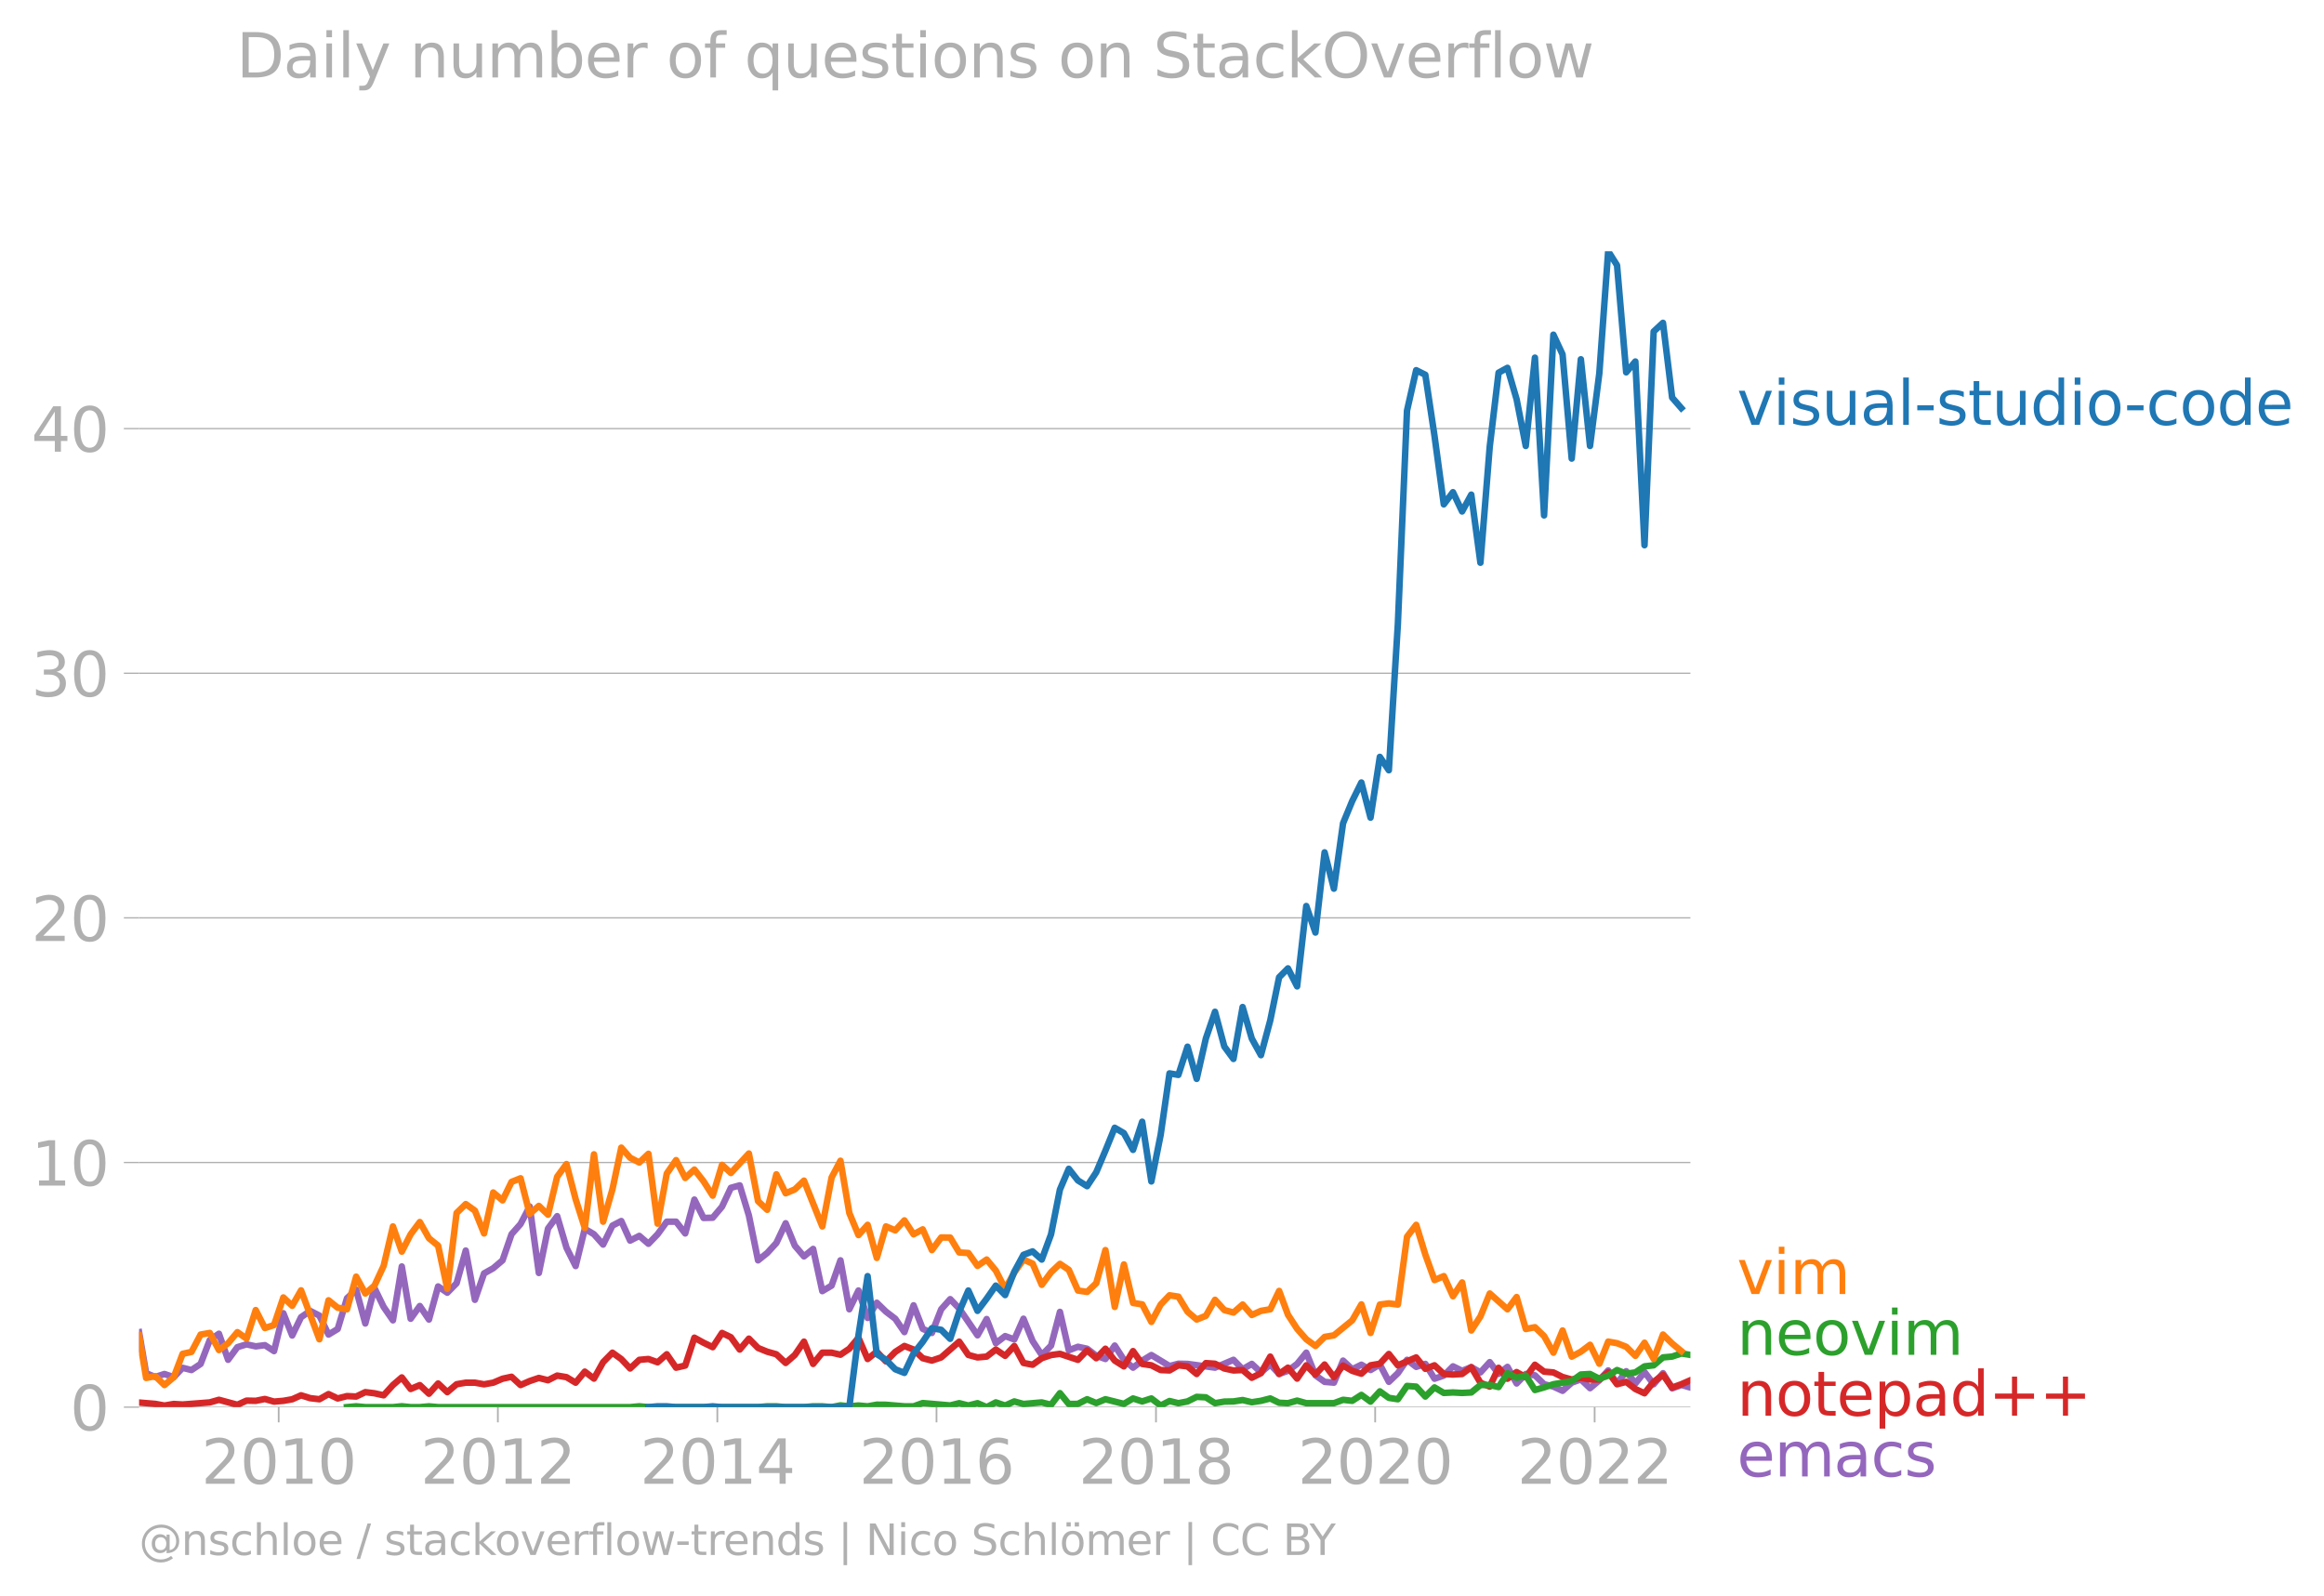 <svg xmlns="http://www.w3.org/2000/svg" xmlns:xlink="http://www.w3.org/1999/xlink" width="713.316" height="489.969" viewBox="0 0 534.987 367.477"><defs><style>*{stroke-linejoin:round;stroke-linecap:butt}</style></defs><g id="figure_1"><path id="patch_1" d="M0 367.477h534.987V0H0v367.477z" style="fill:none"/><g id="axes_1"><path id="patch_2" d="M32.015 323.95h357.12V57.838H32.015V323.95z" style="fill:none"/><g id="matplotlib.axis_1"><g id="xtick_1"><g id="line2d_1"><defs><path id="m7d7a92233a" d="M0 0v3.5" style="stroke:#b0b0b0;stroke-width:.4"/></defs><use xlink:href="#m7d7a92233a" x="64.154" y="323.95" style="fill:#b0b0b0;stroke:#b0b0b0;stroke-width:.4"/></g><g id="text_1" style="fill:#b0b0b0" transform="matrix(.14 0 0 -.14 46.339 341.588)"><defs><path id="DejaVuSans-32" d="M1228 531h2203V0H469v531q359 372 979 998 621 627 780 809 303 340 423 576 121 236 121 464 0 372-261 606-261 235-680 235-297 0-627-103-329-103-704-313v638q381 153 712 231 332 78 607 78 725 0 1156-363 431-362 431-968 0-288-108-546-107-257-392-607-78-91-497-524-418-433-1181-1211z" transform="scale(.016)"/><path id="DejaVuSans-30" d="M2034 4250q-487 0-733-480-245-479-245-1442 0-959 245-1439 246-480 733-480 491 0 736 480 246 480 246 1439 0 963-246 1442-245 480-736 480zm0 500q785 0 1199-621 414-620 414-1801 0-1178-414-1799Q2819-91 2034-91q-784 0-1198 620-414 621-414 1799 0 1181 414 1801 414 621 1198 621z" transform="scale(.016)"/><path id="DejaVuSans-31" d="M794 531h1031v3560L703 3866v575l1116 225h631V531h1031V0H794v531z" transform="scale(.016)"/></defs><use xlink:href="#DejaVuSans-32"/><use xlink:href="#DejaVuSans-30" x="63.623"/><use xlink:href="#DejaVuSans-31" x="127.246"/><use xlink:href="#DejaVuSans-30" x="190.869"/></g></g><g id="xtick_2"><use xlink:href="#m7d7a92233a" id="line2d_2" x="114.608" y="323.95" style="fill:#b0b0b0;stroke:#b0b0b0;stroke-width:.4"/><g id="text_2" style="fill:#b0b0b0" transform="matrix(.14 0 0 -.14 96.793 341.588)"><use xlink:href="#DejaVuSans-32"/><use xlink:href="#DejaVuSans-30" x="63.623"/><use xlink:href="#DejaVuSans-31" x="127.246"/><use xlink:href="#DejaVuSans-32" x="190.869"/></g></g><g id="xtick_3"><use xlink:href="#m7d7a92233a" id="line2d_3" x="165.132" y="323.95" style="fill:#b0b0b0;stroke:#b0b0b0;stroke-width:.4"/><g id="text_3" style="fill:#b0b0b0" transform="matrix(.14 0 0 -.14 147.317 341.588)"><defs><path id="DejaVuSans-34" d="M2419 4116 825 1625h1594v2491zm-166 550h794V1625h666v-525h-666V0h-628v1100H313v609l1940 2957z" transform="scale(.016)"/></defs><use xlink:href="#DejaVuSans-32"/><use xlink:href="#DejaVuSans-30" x="63.623"/><use xlink:href="#DejaVuSans-31" x="127.246"/><use xlink:href="#DejaVuSans-34" x="190.869"/></g></g><g id="xtick_4"><use xlink:href="#m7d7a92233a" id="line2d_4" x="215.586" y="323.95" style="fill:#b0b0b0;stroke:#b0b0b0;stroke-width:.4"/><g id="text_4" style="fill:#b0b0b0" transform="matrix(.14 0 0 -.14 197.77 341.588)"><defs><path id="DejaVuSans-36" d="M2113 2584q-425 0-674-291-248-290-248-796 0-503 248-796 249-292 674-292t673 292q248 293 248 796 0 506-248 796-248 291-673 291zm1253 1979v-575q-238 112-480 171-242 60-480 60-625 0-955-422-329-422-376-1275 184 272 462 417 279 145 613 145 703 0 1111-427 408-426 408-1160 0-719-425-1154Q2819-91 2113-91q-810 0-1238 620-428 621-428 1799 0 1106 525 1764t1409 658q238 0 480-47t505-140z" transform="scale(.016)"/></defs><use xlink:href="#DejaVuSans-32"/><use xlink:href="#DejaVuSans-30" x="63.623"/><use xlink:href="#DejaVuSans-31" x="127.246"/><use xlink:href="#DejaVuSans-36" x="190.869"/></g></g><g id="xtick_5"><use xlink:href="#m7d7a92233a" id="line2d_5" x="266.109" y="323.95" style="fill:#b0b0b0;stroke:#b0b0b0;stroke-width:.4"/><g id="text_5" style="fill:#b0b0b0" transform="matrix(.14 0 0 -.14 248.294 341.588)"><defs><path id="DejaVuSans-38" d="M2034 2216q-450 0-708-241-257-241-257-662 0-422 257-663 258-241 708-241t709 242q260 243 260 662 0 421-258 662-257 241-711 241zm-631 268q-406 100-633 378-226 279-226 679 0 559 398 884 399 325 1092 325 697 0 1094-325t397-884q0-400-227-679-226-278-629-378 456-106 710-416 255-309 255-755 0-679-414-1042Q2806-91 2034-91q-771 0-1186 362-414 363-414 1042 0 446 256 755 257 310 713 416zm-231 997q0-362 226-565 227-203 636-203 407 0 636 203 230 203 230 565 0 363-230 566-229 203-636 203-409 0-636-203-226-203-226-566z" transform="scale(.016)"/></defs><use xlink:href="#DejaVuSans-32"/><use xlink:href="#DejaVuSans-30" x="63.623"/><use xlink:href="#DejaVuSans-31" x="127.246"/><use xlink:href="#DejaVuSans-38" x="190.869"/></g></g><g id="xtick_6"><use xlink:href="#m7d7a92233a" id="line2d_6" x="316.564" y="323.95" style="fill:#b0b0b0;stroke:#b0b0b0;stroke-width:.4"/><g id="text_6" style="fill:#b0b0b0" transform="matrix(.14 0 0 -.14 298.749 341.588)"><use xlink:href="#DejaVuSans-32"/><use xlink:href="#DejaVuSans-30" x="63.623"/><use xlink:href="#DejaVuSans-32" x="127.246"/><use xlink:href="#DejaVuSans-30" x="190.869"/></g></g><g id="xtick_7"><use xlink:href="#m7d7a92233a" id="line2d_7" x="367.087" y="323.95" style="fill:#b0b0b0;stroke:#b0b0b0;stroke-width:.4"/><g id="text_7" style="fill:#b0b0b0" transform="matrix(.14 0 0 -.14 349.272 341.588)"><use xlink:href="#DejaVuSans-32"/><use xlink:href="#DejaVuSans-30" x="63.623"/><use xlink:href="#DejaVuSans-32" x="127.246"/><use xlink:href="#DejaVuSans-32" x="190.869"/></g></g></g><g id="matplotlib.axis_2"><g id="ytick_1"><path id="line2d_8" d="M32.015 323.95h357.12" clip-path="url(#pab465f13dd)" style="fill:none;stroke:#b0b0b0;stroke-width:.3;stroke-linecap:square"/><g id="line2d_9"><defs><path id="mc36e6ec1f2" d="M0 0h-3.5" style="stroke:#b0b0b0;stroke-width:.3"/></defs><use xlink:href="#mc36e6ec1f2" x="32.015" y="323.95" style="fill:#b0b0b0;stroke:#b0b0b0;stroke-width:.3"/></g><use xlink:href="#DejaVuSans-30" id="text_8" style="fill:#b0b0b0" transform="matrix(.14 0 0 -.14 16.108 329.269)"/></g><g id="ytick_2"><path id="line2d_10" d="M32.015 267.63h357.12" clip-path="url(#pab465f13dd)" style="fill:none;stroke:#b0b0b0;stroke-width:.3;stroke-linecap:square"/><use xlink:href="#mc36e6ec1f2" id="line2d_11" x="32.015" y="267.63" style="fill:#b0b0b0;stroke:#b0b0b0;stroke-width:.3"/><g id="text_9" style="fill:#b0b0b0" transform="matrix(.14 0 0 -.14 7.2 272.949)"><use xlink:href="#DejaVuSans-31"/><use xlink:href="#DejaVuSans-30" x="63.623"/></g></g><g id="ytick_3"><path id="line2d_12" d="M32.015 211.31h357.12" clip-path="url(#pab465f13dd)" style="fill:none;stroke:#b0b0b0;stroke-width:.3;stroke-linecap:square"/><use xlink:href="#mc36e6ec1f2" id="line2d_13" x="32.015" y="211.31" style="fill:#b0b0b0;stroke:#b0b0b0;stroke-width:.3"/><g id="text_10" style="fill:#b0b0b0" transform="matrix(.14 0 0 -.14 7.2 216.629)"><use xlink:href="#DejaVuSans-32"/><use xlink:href="#DejaVuSans-30" x="63.623"/></g></g><g id="ytick_4"><path id="line2d_14" d="M32.015 154.99h357.12" clip-path="url(#pab465f13dd)" style="fill:none;stroke:#b0b0b0;stroke-width:.3;stroke-linecap:square"/><use xlink:href="#mc36e6ec1f2" id="line2d_15" x="32.015" y="154.99" style="fill:#b0b0b0;stroke:#b0b0b0;stroke-width:.3"/><g id="text_11" style="fill:#b0b0b0" transform="matrix(.14 0 0 -.14 7.2 160.309)"><defs><path id="DejaVuSans-33" d="M2597 2516q453-97 707-404 255-306 255-756 0-690-475-1069Q2609-91 1734-91q-293 0-604 58T488 141v609q262-153 574-231 313-78 654-78 593 0 904 234t311 681q0 413-289 645-289 233-804 233h-544v519h569q465 0 712 186t247 536q0 359-255 551-254 193-729 193-260 0-557-57-297-56-653-174v562q360 100 674 150t592 50q719 0 1137-327 419-326 419-882 0-388-222-655t-631-370z" transform="scale(.016)"/></defs><use xlink:href="#DejaVuSans-33"/><use xlink:href="#DejaVuSans-30" x="63.623"/></g></g><g id="ytick_5"><path id="line2d_16" d="M32.015 98.67h357.12" clip-path="url(#pab465f13dd)" style="fill:none;stroke:#b0b0b0;stroke-width:.3;stroke-linecap:square"/><use xlink:href="#mc36e6ec1f2" id="line2d_17" x="32.015" y="98.67" style="fill:#b0b0b0;stroke:#b0b0b0;stroke-width:.3"/><g id="text_12" style="fill:#b0b0b0" transform="matrix(.14 0 0 -.14 7.2 103.989)"><use xlink:href="#DejaVuSans-34"/><use xlink:href="#DejaVuSans-30" x="63.623"/></g></g></g><path id="line2d_18" d="m32.015 306.702 1.624 9.436 2.108.866 2.108-.685 2.143.727 2.039-2.148 2.039.513L46.184 314l2.108-5.493 2.108-1.453 2.108 5.995 2.142-2.907 2.108-.648 2.108.467 2.108-.279 2.108 1.369 2.143-8.72 2.039 5.125 2.039-4.217 2.108-1.442 2.108 1.078 2.108 4.367 2.108-1.278 2.143-7.086 2.108-1.962 2.108 7.776 2.108-8.151 2.108 4.336 2.142 3.088 2.04-12.4 2.038 12.037 2.108-2.931 2.108 3.113 2.108-7.619 2.108 1.442 2.143-2.18 2.108-7.522 2.108 11.337 2.108-6.08 2.108-1.187 2.142-1.817 2.074-6.02 2.073-2.337 2.108-4.034 2.108 15.298 2.108-10.229 2.108-2.852 2.143 7.267 2.108 4.22 2.108-8.58 2.108 1.26 2.108 2.373 2.143-4.36 2.039-1.058 2.038 4.51 2.108-1.09 2.109 1.817 2.108-2.193 2.108-2.894h2.142l2.108 2.707 2.108-7.794 2.108 4.227 2.108-.049 2.143-2.543 2.039-4.341 2.039-.565 2.108 6.934 2.108 10.326 2.108-1.69 2.108-2.307 2.142-4.542 2.108 5.16 2.108 2.47 2.108-1.72 2.108 9.714 2.143-1.272 2.039-5.813 2.039 11.264 2.108-4.318 2.108 6.316 2.108-3.5 2.108 2.047 2.142 1.635 2.109 3.076 2.108-6.165 2.108 5.414 2.108.945 2.142-5.45 2.074-2.33 2.073 2.148 4.216 6.177 2.108-3.742 2.108 5.559 2.143-1.635 2.108.769 2.108-4.766 2.108 5.141 2.108 3.216 2.142-2.18 2.04-7.754 2.038 8.844 2.108-.811 2.108.448 2.108 1.617 2.108.744 2.143-3.088 2.108 3.282 2.108 1.805 2.108-1.617 2.108-1.29 4.182 2.537 2.038-.538 2.108.042 6.325.866 4.25-1.805 2.108 2.168 2.108-1.23 2.108 1.957 2.143-1.817 2.039 2.167 2.039-.713 2.108-1.593 2.108-2.586 2.108 5.214 2.108 1.508 2.142.182 2.108-5.069 2.108 1.98 2.108-1.041 2.108 1.223 2.143-1.272 2.073 3.985 2.074-1.986 2.108-3.077 2.108 1.623 2.108-.684 2.108 3.41 2.143-.727 2.108-2.12 2.108 1.03 2.108-.842 2.108 1.205 2.142-2.362 2.04 2.712 2.038-1.622 2.108 3.822 2.108-2.187 2.108.31 2.108 2.052 2.143.545 2.108.97 2.108-1.878 2.108-.751 2.108 2.023 2.142-1.817 2.04-2.271 2.038 2.997 2.108-2.81 2.108 2.81 2.108-2.622 2.108 2.804 2.143-2.543 2.108 3.494 2.108-.77 2.108.582h0" clip-path="url(#pab465f13dd)" style="fill:none;stroke:#9467bd;stroke-width:1.5;stroke-linecap:square"/><path id="line2d_19" d="m32.015 322.894 3.732.305 2.108.387 2.143-.363 2.039.123 6.255-.486 2.108-.6 4.25 1.145 2.108-.957 2.108.048 2.108-.424 2.108.606 2.143-.182 2.039-.356 2.039-.915 2.108.66 2.108.248 2.108-1.187 2.108 1.005 2.143-.545 2.108.103 2.108-1.011 2.108.26 2.108.467 2.142-2.362 2.04-1.752 2.038 2.66 2.108-.89 2.108 1.98 2.108-2.355 2.108 1.992 2.143-1.817 2.108-.363h2.108l2.108.375 2.108-.375 2.142-.909 2.074-.45 2.073 1.904 2.108-.92 2.108-.715 2.108.527 2.108-1.072 2.143.363 2.108 1.272 2.108-2.544 2.108 1.605 2.108-3.785 2.143-2.18 2.039 1.473 2.038 2.16 2.108-1.986 2.109-.194 2.108.757 2.108-1.847 2.142 3.089 2.108-.49 2.108-6.414 2.108 1.157 2.108 1.023 2.143-3.27 2.039.986 2.039 2.83 2.108-2.508 2.108 2.144 2.108.86 2.108.593 2.142 1.999 2.108-1.841 2.108-3.064L187.18 314l2.108-2.586h2.143l2.039.467 2.039-1.375 2.108-2.514 2.108 4.875 2.108-1.683 2.108 2.229 2.142-2.18 2.109-1.363 2.108.817 2.108 1.999 2.108.545 2.142-.727 4.147-3.633 2.108 3.064 2.108.57 2.108-.195 2.108-1.623 2.143 1.454 2.108-2.271 2.108 3.906 2.108.412 2.108-1.502 2.142-.727 2.04-.279 4.146 1.381 2.108-2.192 2.108 1.817 2.108-2.18 2.143 2.725 2.108 1.332 2.108-3.512L262.93 314l2.108.32 2.143 1.091 2.039.09 2.038-1.18 2.108.242 2.108 1.756 2.109-2.507 2.108.146 2.142 1.09 2.108.454 2.108-.091 2.108 1.78 2.108-1.053 2.143-3.816 2.039 3.984 2.039-1.44 2.108 2.513 2.108-3.058 2.108 2.12 2.108-2.302 2.142 2.907 2.108-2.67 2.108 1.217 2.108.66 2.108-1.932 2.143-.363 2.073-2.243 2.074 2.606 4.216-1.817 2.108 2.622 2.108-.805 2.143 1.998 2.108.121 2.108-.12 2.108-1.57 2.108 3.568 2.142.908 2.04-4.328 2.038 2.511 2.108-1.532 2.108 1.17 2.108-2.86 2.108 1.587 2.143.182 2.108 1.048 2.108.587 2.108-.4 2.108.4h2.142l2.04-1.687 2.038 2.777 2.108-.55 2.108 1.64 2.108.987 2.108-2.622 2.143-1.635 2.108 2.943 2.108-.763 2.108-.926h0" clip-path="url(#pab465f13dd)" style="fill:none;stroke:#d62728;stroke-width:1.5;stroke-linecap:square"/><path id="line2d_20" d="m79.878 323.95 2.108-.188 2.108.188h6.358l2.04-.201 2.038.2h2.108l2.108-.18 2.108.18h44.2l2.107-.187 2.109.188h25.227l2.108-.188 2.108.006 2.142.182h4.216l2.108-.188 2.108.006 2.143.182 2.039-.402 2.039.22 2.108-.194 2.108.194 2.108-.381 2.108.018 4.25.357 2.109.006 2.108-.757 6.324.55 2.073-.52 2.108.533 2.108-.533 2.108.909 2.108-1.09 2.143.726 2.108-.95 2.108.587 4.216-.363 2.142.545 2.04-2.673 2.038 2.491 2.108-.024 2.108-1.066 2.108.878 2.108-.878 4.251 1.066 2.108-1.248 2.108.685 2.108-.685 2.143 1.635 2.039-1.044 2.038.5 2.108-.406 2.108-1.048 2.109.109 2.108 1.344 2.142-.363 2.108-.042 2.108-.321 2.108.508 2.108-.327 2.143-.545 2.039.993 2.039.097 2.108-.593 2.108.593h6.358l2.108-.78 2.108.235 2.108-1.362 2.108 1.544 2.143-2.362 2.073 1.498 2.074.319 2.108-3.064 2.108.157 2.108 2.283 2.108-2.101 2.143 1.272 2.108-.11 2.108.11 2.108-.11 2.108-1.707h2.142l2.04.46 2.038-3.185 2.108 1.053 2.108-.508 2.108 3.324 2.108-.6 2.143-.726 4.216-.727 2.108-1.514 2.108-.12 2.142 1.09 2.04-.701 2.038-1.298 2.108.842 2.108-.297 2.108-1.393 2.108-.242 2.143-1.817 2.108-.194 2.108-.714 2.108.339h0" clip-path="url(#pab465f13dd)" style="fill:none;stroke:#2ca02c;stroke-width:1.5;stroke-linecap:square"/><g id="text_13" style="fill:#1f77b4" transform="matrix(.14 0 0 -.14 399.849 97.81)"><defs><path id="DejaVuSans-76" d="M191 3500h609L1894 563l1094 2937h609L2284 0h-781L191 3500z" transform="scale(.016)"/><path id="DejaVuSans-69" d="M603 3500h575V0H603v3500zm0 1363h575v-729H603v729z" transform="scale(.016)"/><path id="DejaVuSans-73" d="M2834 3397v-544q-243 125-506 187-262 63-544 63-428 0-642-131t-214-394q0-200 153-314t616-217l197-44q612-131 870-370t258-667q0-488-386-773Q2250-91 1575-91q-281 0-586 55T347 128v594q319-166 628-249 309-82 613-82 406 0 624 139 219 139 219 392 0 234-158 359-157 125-692 241l-200 47q-534 112-772 345-237 233-237 639 0 494 350 762 350 269 994 269 318 0 599-47 282-46 519-140z" transform="scale(.016)"/><path id="DejaVuSans-75" d="M544 1381v2119h575V1403q0-497 193-746 194-248 582-248 465 0 735 297 271 297 271 810v1984h575V0h-575v538q-209-319-486-474-276-155-642-155-603 0-916 375-312 375-312 1097zm1447 2203z" transform="scale(.016)"/><path id="DejaVuSans-61" d="M2194 1759q-697 0-966-159t-269-544q0-306 202-486 202-179 548-179 479 0 768 339t289 901v128h-572zm1147 238V0h-575v531q-197-318-491-470T1556-91q-537 0-855 302-317 302-317 808 0 590 395 890 396 300 1180 300h807v57q0 397-261 614t-733 217q-300 0-585-72-284-72-546-216v532q315 122 612 182 297 61 578 61 760 0 1135-394 375-393 375-1193z" transform="scale(.016)"/><path id="DejaVuSans-6c" d="M603 4863h575V0H603v4863z" transform="scale(.016)"/><path id="DejaVuSans-2d" d="M313 2009h1684v-512H313v512z" transform="scale(.016)"/><path id="DejaVuSans-74" d="M1172 4494v-994h1184v-447H1172V1153q0-428 117-550t477-122h590V0h-590q-666 0-919 248-253 249-253 905v1900H172v447h422v994h578z" transform="scale(.016)"/><path id="DejaVuSans-64" d="M2906 2969v1894h575V0h-575v525q-181-312-458-464-276-152-664-152-634 0-1033 506-398 507-398 1332t398 1331q399 506 1033 506 388 0 664-152 277-151 458-463zM947 1747q0-634 261-995t717-361q456 0 718 361 263 361 263 995t-263 995q-262 361-718 361t-717-361q-261-361-261-995z" transform="scale(.016)"/><path id="DejaVuSans-6f" d="M1959 3097q-462 0-731-361t-269-989q0-628 267-989 268-361 733-361 460 0 728 362 269 363 269 988 0 622-269 986-268 364-728 364zm0 487q750 0 1178-488 429-487 429-1349 0-859-429-1349Q2709-91 1959-91q-753 0-1180 489-426 490-426 1349 0 862 426 1349 427 488 1180 488z" transform="scale(.016)"/><path id="DejaVuSans-63" d="M3122 3366v-538q-244 135-489 202t-495 67q-560 0-870-355-309-354-309-995t309-996q310-354 870-354 250 0 495 67t489 202V134Q2881 22 2623-34q-257-57-548-57-791 0-1257 497-465 497-465 1341 0 856 470 1346 471 491 1290 491 265 0 518-55 253-54 491-163z" transform="scale(.016)"/><path id="DejaVuSans-65" d="M3597 1894v-281H953q38-594 358-905t892-311q331 0 642 81t618 244V178Q3153 47 2828-22t-659-69q-838 0-1327 487-489 488-489 1320 0 859 464 1363 464 505 1252 505 706 0 1117-455 411-454 411-1235zm-575 169q-6 471-264 752-258 282-683 282-481 0-770-272t-333-766l2050 4z" transform="scale(.016)"/></defs><use xlink:href="#DejaVuSans-76"/><use xlink:href="#DejaVuSans-69" x="59.18"/><use xlink:href="#DejaVuSans-73" x="86.963"/><use xlink:href="#DejaVuSans-75" x="139.063"/><use xlink:href="#DejaVuSans-61" x="202.441"/><use xlink:href="#DejaVuSans-6c" x="263.721"/><use xlink:href="#DejaVuSans-2d" x="291.504"/><use xlink:href="#DejaVuSans-73" x="327.588"/><use xlink:href="#DejaVuSans-74" x="379.688"/><use xlink:href="#DejaVuSans-75" x="418.896"/><use xlink:href="#DejaVuSans-64" x="482.275"/><use xlink:href="#DejaVuSans-69" x="545.752"/><use xlink:href="#DejaVuSans-6f" x="573.535"/><use xlink:href="#DejaVuSans-2d" x="636.592"/><use xlink:href="#DejaVuSans-63" x="672.676"/><use xlink:href="#DejaVuSans-6f" x="727.656"/><use xlink:href="#DejaVuSans-64" x="788.838"/><use xlink:href="#DejaVuSans-65" x="852.314"/></g><g id="text_14" style="fill:#ff7f0e" transform="matrix(.14 0 0 -.14 399.849 297.91)"><defs><path id="DejaVuSans-6d" d="M3328 2828q216 388 516 572t706 184q547 0 844-383 297-382 297-1088V0h-578v2094q0 503-179 746-178 244-543 244-447 0-707-297-259-296-259-809V0h-578v2094q0 506-178 748t-550 242q-441 0-701-298-259-298-259-808V0H581v3500h578v-544q197 322 472 475t653 153q382 0 649-194 267-193 395-562z" transform="scale(.016)"/></defs><use xlink:href="#DejaVuSans-76"/><use xlink:href="#DejaVuSans-69" x="59.18"/><use xlink:href="#DejaVuSans-6d" x="86.963"/></g><g id="text_15" style="fill:#2ca02c" transform="matrix(.14 0 0 -.14 399.849 311.91)"><defs><path id="DejaVuSans-6e" d="M3513 2113V0h-575v2094q0 497-194 743-194 247-581 247-466 0-735-297-269-296-269-809V0H581v3500h578v-544q207 316 486 472 280 156 646 156 603 0 912-373 310-373 310-1098z" transform="scale(.016)"/></defs><use xlink:href="#DejaVuSans-6e"/><use xlink:href="#DejaVuSans-65" x="63.379"/><use xlink:href="#DejaVuSans-6f" x="124.902"/><use xlink:href="#DejaVuSans-76" x="186.084"/><use xlink:href="#DejaVuSans-69" x="245.264"/><use xlink:href="#DejaVuSans-6d" x="273.047"/></g><g id="text_16" style="fill:#d62728" transform="matrix(.14 0 0 -.14 399.849 325.91)"><defs><path id="DejaVuSans-70" d="M1159 525v-1856H581v4831h578v-531q182 312 458 463 277 152 661 152 638 0 1036-506 399-506 399-1331T3314 415Q2916-91 2278-91q-384 0-661 152-276 152-458 464zm1957 1222q0 634-261 995t-717 361q-457 0-718-361t-261-995q0-634 261-995t718-361q456 0 717 361t261 995z" transform="scale(.016)"/><path id="DejaVuSans-2b" d="M2944 4013V2272h1740v-531H2944V0h-525v1741H678v531h1741v1741h525z" transform="scale(.016)"/></defs><use xlink:href="#DejaVuSans-6e"/><use xlink:href="#DejaVuSans-6f" x="63.379"/><use xlink:href="#DejaVuSans-74" x="124.561"/><use xlink:href="#DejaVuSans-65" x="163.77"/><use xlink:href="#DejaVuSans-70" x="225.293"/><use xlink:href="#DejaVuSans-61" x="288.77"/><use xlink:href="#DejaVuSans-64" x="350.049"/><use xlink:href="#DejaVuSans-2b" x="413.525"/><use xlink:href="#DejaVuSans-2b" x="497.314"/></g><g id="text_17" style="fill:#9467bd" transform="matrix(.14 0 0 -.14 399.849 339.91)"><use xlink:href="#DejaVuSans-65"/><use xlink:href="#DejaVuSans-6d" x="61.523"/><use xlink:href="#DejaVuSans-61" x="158.936"/><use xlink:href="#DejaVuSans-63" x="220.215"/><use xlink:href="#DejaVuSans-73" x="275.195"/></g><g id="text_18" style="fill:#b0b0b0" transform="matrix(.097 0 0 -.097 32.015 357.986)"><defs><path id="DejaVuSans-40" d="M2381 1678q0-447 222-702 222-254 610-254 384 0 604 256 221 256 221 700 0 438-225 695-225 258-607 258-378 0-602-256-223-256-223-697zm1703-934q-187-241-429-355t-564-114q-538 0-874 389t-336 1014q0 625 337 1015 338 391 873 391 322 0 565-117 244-117 428-354v409h447V722q457 69 714 417 258 349 258 902 0 334-99 628-98 294-298 544-325 409-792 626t-1017 217q-384 0-738-102-353-101-653-301-490-319-767-836-276-517-276-1120 0-497 179-932 180-434 521-765 328-325 759-495 431-171 922-171 403 0 792 136t714 389l281-347q-390-303-851-464t-936-161q-578 0-1091 205-512 205-912 595Q841 78 631 592q-209 514-209 1105 0 569 212 1084 213 516 607 907 403 396 931 607t1119 211q662 0 1229-272 568-271 952-771 234-307 357-666 124-359 124-744 0-822-497-1297T4084 263v481z" transform="scale(.016)"/><path id="DejaVuSans-68" d="M3513 2113V0h-575v2094q0 497-194 743-194 247-581 247-466 0-735-297-269-296-269-809V0H581v4863h578V2956q207 316 486 472 280 156 646 156 603 0 912-373 310-373 310-1098z" transform="scale(.016)"/><path id="DejaVuSans-2f" d="M1625 4666h531L531-594H0l1625 5260z" transform="scale(.016)"/><path id="DejaVuSans-6b" d="M581 4863h578V1991l1716 1509h734L1753 1863 3688 0h-750L1159 1709V0H581v4863z" transform="scale(.016)"/><path id="DejaVuSans-72" d="M2631 2963q-97 56-211 82-114 27-251 27-488 0-749-317t-261-911V0H581v3500h578v-544q182 319 472 473 291 155 707 155 59 0 131-8 72-7 159-23l3-590z" transform="scale(.016)"/><path id="DejaVuSans-66" d="M2375 4863v-479h-550q-309 0-430-125-120-125-120-450v-309h947v-447h-947V0H697v3053H147v447h550v244q0 584 272 851 272 268 862 268h544z" transform="scale(.016)"/><path id="DejaVuSans-77" d="M269 3500h575l719-2731 715 2731h678l719-2731 716 2731h575L4050 0h-678l-753 2869L1863 0h-679L269 3500z" transform="scale(.016)"/><path id="DejaVuSans-7c" d="M1344 4891v-6400H813v6400h531z" transform="scale(.016)"/><path id="DejaVuSans-4e" d="M628 4666h850L3547 763v3903h612V0h-850L1241 3903V0H628v4666z" transform="scale(.016)"/><path id="DejaVuSans-53" d="M3425 4513v-616q-359 172-678 256-319 85-616 85-515 0-795-200t-280-569q0-310 186-468 186-157 705-254l381-78q706-135 1042-474t336-907q0-679-455-1029Q2797-91 1919-91q-331 0-705 75-373 75-773 222v650q384-215 753-325 369-109 725-109 540 0 834 212 294 213 294 607 0 343-211 537t-692 291l-385 75q-706 140-1022 440-315 300-315 835 0 619 436 975t1201 356q329 0 669-60 341-59 697-177z" transform="scale(.016)"/><path id="DejaVuSans-f6" d="M1959 3097q-462 0-731-361t-269-989q0-628 267-989 268-361 733-361 460 0 728 362 269 363 269 988 0 622-269 986-268 364-728 364zm0 487q750 0 1178-488 429-487 429-1349 0-859-429-1349Q2709-91 1959-91q-753 0-1180 489-426 490-426 1349 0 862 426 1349 427 488 1180 488zm295 1266h634v-631h-634v631zm-1222 0h634v-631h-634v631z" transform="scale(.016)"/><path id="DejaVuSans-43" d="M4122 4306v-665q-319 297-680 443-361 147-767 147-800 0-1225-489t-425-1414q0-922 425-1411t1225-489q406 0 767 147t680 444V359q-331-225-702-338-370-112-782-112-1060 0-1670 648-609 649-609 1771 0 1125 609 1773 610 649 1670 649 418 0 788-111 371-111 696-333z" transform="scale(.016)"/><path id="DejaVuSans-42" d="M1259 2228V519h1013q509 0 754 211 246 211 246 645 0 438-246 645-245 208-754 208H1259zm0 1919V2741h935q462 0 688 173 227 174 227 530 0 353-227 528-226 175-688 175h-935zm-631 519h1613q722 0 1112-300 391-300 391-853 0-429-200-682t-588-315q466-100 724-418 258-317 258-792 0-625-425-966Q3088 0 2303 0H628v4666z" transform="scale(.016)"/><path id="DejaVuSans-59" d="M-13 4666h679l1293-1919 1285 1919h678L2272 2222V0h-634v2222L-13 4666z" transform="scale(.016)"/></defs><use xlink:href="#DejaVuSans-40"/><use xlink:href="#DejaVuSans-6e" x="100"/><use xlink:href="#DejaVuSans-73" x="163.379"/><use xlink:href="#DejaVuSans-63" x="215.479"/><use xlink:href="#DejaVuSans-68" x="270.459"/><use xlink:href="#DejaVuSans-6c" x="333.838"/><use xlink:href="#DejaVuSans-6f" x="361.621"/><use xlink:href="#DejaVuSans-65" x="422.803"/><use xlink:href="#DejaVuSans-20" x="484.326"/><use xlink:href="#DejaVuSans-2f" x="516.113"/><use xlink:href="#DejaVuSans-20" x="549.805"/><use xlink:href="#DejaVuSans-73" x="581.592"/><use xlink:href="#DejaVuSans-74" x="633.691"/><use xlink:href="#DejaVuSans-61" x="672.9"/><use xlink:href="#DejaVuSans-63" x="734.18"/><use xlink:href="#DejaVuSans-6b" x="789.16"/><use xlink:href="#DejaVuSans-6f" x="843.445"/><use xlink:href="#DejaVuSans-76" x="904.627"/><use xlink:href="#DejaVuSans-65" x="963.807"/><use xlink:href="#DejaVuSans-72" x="1025.33"/><use xlink:href="#DejaVuSans-66" x="1066.443"/><use xlink:href="#DejaVuSans-6c" x="1101.648"/><use xlink:href="#DejaVuSans-6f" x="1129.432"/><use xlink:href="#DejaVuSans-77" x="1190.613"/><use xlink:href="#DejaVuSans-2d" x="1272.4"/><use xlink:href="#DejaVuSans-74" x="1308.484"/><use xlink:href="#DejaVuSans-72" x="1347.693"/><use xlink:href="#DejaVuSans-65" x="1386.557"/><use xlink:href="#DejaVuSans-6e" x="1448.08"/><use xlink:href="#DejaVuSans-64" x="1511.459"/><use xlink:href="#DejaVuSans-73" x="1574.936"/><use xlink:href="#DejaVuSans-20" x="1627.035"/><use xlink:href="#DejaVuSans-7c" x="1658.822"/><use xlink:href="#DejaVuSans-20" x="1692.514"/><use xlink:href="#DejaVuSans-4e" x="1724.301"/><use xlink:href="#DejaVuSans-69" x="1799.105"/><use xlink:href="#DejaVuSans-63" x="1826.889"/><use xlink:href="#DejaVuSans-6f" x="1881.869"/><use xlink:href="#DejaVuSans-20" x="1943.051"/><use xlink:href="#DejaVuSans-53" x="1974.838"/><use xlink:href="#DejaVuSans-63" x="2038.314"/><use xlink:href="#DejaVuSans-68" x="2093.295"/><use xlink:href="#DejaVuSans-6c" x="2156.674"/><use xlink:href="#DejaVuSans-f6" x="2184.457"/><use xlink:href="#DejaVuSans-6d" x="2245.639"/><use xlink:href="#DejaVuSans-65" x="2343.051"/><use xlink:href="#DejaVuSans-72" x="2404.574"/><use xlink:href="#DejaVuSans-20" x="2445.688"/><use xlink:href="#DejaVuSans-7c" x="2477.475"/><use xlink:href="#DejaVuSans-20" x="2511.166"/><use xlink:href="#DejaVuSans-43" x="2542.953"/><use xlink:href="#DejaVuSans-43" x="2612.777"/><use xlink:href="#DejaVuSans-20" x="2682.602"/><use xlink:href="#DejaVuSans-42" x="2714.389"/><use xlink:href="#DejaVuSans-59" x="2777.492"/></g><g id="text_19" style="fill:#b0b0b0" transform="matrix(.14 0 0 -.14 54.43 17.838)"><defs><path id="DejaVuSans-44" d="M1259 4147V519h763q966 0 1414 437 448 438 448 1382 0 937-448 1373t-1414 436h-763zm-631 519h1297q1356 0 1990-564 635-564 635-1764 0-1207-638-1773Q3275 0 1925 0H628v4666z" transform="scale(.016)"/><path id="DejaVuSans-79" d="M2059-325q-243-625-475-815-231-191-618-191H506v481h338q237 0 368 113 132 112 291 531l103 262L191 3500h609L1894 763l1094 2737h609L2059-325z" transform="scale(.016)"/><path id="DejaVuSans-62" d="M3116 1747q0 634-261 995t-717 361q-457 0-718-361t-261-995q0-634 261-995t718-361q456 0 717 361t261 995zM1159 2969q182 312 458 463 277 152 661 152 638 0 1036-506 399-506 399-1331T3314 415Q2916-91 2278-91q-384 0-661 152-276 152-458 464V0H581v4863h578V2969z" transform="scale(.016)"/><path id="DejaVuSans-71" d="M947 1747q0-634 261-995t717-361q456 0 718 361 263 361 263 995t-263 995q-262 361-718 361t-717-361q-261-361-261-995zM2906 525q-181-312-458-464-276-152-664-152-634 0-1033 506-398 507-398 1332t398 1331q399 506 1033 506 388 0 664-152 277-151 458-463v531h575v-4831h-575V525z" transform="scale(.016)"/><path id="DejaVuSans-4f" d="M2522 4238q-688 0-1093-513-404-512-404-1397 0-881 404-1394 405-512 1093-512 687 0 1089 512 402 513 402 1394 0 885-402 1397-402 513-1089 513zm0 512q981 0 1568-658 588-658 588-1764 0-1103-588-1761Q3503-91 2522-91q-984 0-1574 656-589 657-589 1763t589 1764q590 658 1574 658z" transform="scale(.016)"/></defs><use xlink:href="#DejaVuSans-44"/><use xlink:href="#DejaVuSans-61" x="77.002"/><use xlink:href="#DejaVuSans-69" x="138.281"/><use xlink:href="#DejaVuSans-6c" x="166.064"/><use xlink:href="#DejaVuSans-79" x="193.848"/><use xlink:href="#DejaVuSans-20" x="253.027"/><use xlink:href="#DejaVuSans-6e" x="284.814"/><use xlink:href="#DejaVuSans-75" x="348.193"/><use xlink:href="#DejaVuSans-6d" x="411.572"/><use xlink:href="#DejaVuSans-62" x="508.984"/><use xlink:href="#DejaVuSans-65" x="572.461"/><use xlink:href="#DejaVuSans-72" x="633.984"/><use xlink:href="#DejaVuSans-20" x="675.098"/><use xlink:href="#DejaVuSans-6f" x="706.885"/><use xlink:href="#DejaVuSans-66" x="768.066"/><use xlink:href="#DejaVuSans-20" x="803.271"/><use xlink:href="#DejaVuSans-71" x="835.059"/><use xlink:href="#DejaVuSans-75" x="898.535"/><use xlink:href="#DejaVuSans-65" x="961.914"/><use xlink:href="#DejaVuSans-73" x="1023.438"/><use xlink:href="#DejaVuSans-74" x="1075.537"/><use xlink:href="#DejaVuSans-69" x="1114.746"/><use xlink:href="#DejaVuSans-6f" x="1142.529"/><use xlink:href="#DejaVuSans-6e" x="1203.711"/><use xlink:href="#DejaVuSans-73" x="1267.09"/><use xlink:href="#DejaVuSans-20" x="1319.189"/><use xlink:href="#DejaVuSans-6f" x="1350.977"/><use xlink:href="#DejaVuSans-6e" x="1412.158"/><use xlink:href="#DejaVuSans-20" x="1475.537"/><use xlink:href="#DejaVuSans-53" x="1507.324"/><use xlink:href="#DejaVuSans-74" x="1570.801"/><use xlink:href="#DejaVuSans-61" x="1610.01"/><use xlink:href="#DejaVuSans-63" x="1671.289"/><use xlink:href="#DejaVuSans-6b" x="1726.27"/><use xlink:href="#DejaVuSans-4f" x="1784.18"/><use xlink:href="#DejaVuSans-76" x="1862.891"/><use xlink:href="#DejaVuSans-65" x="1922.07"/><use xlink:href="#DejaVuSans-72" x="1983.594"/><use xlink:href="#DejaVuSans-66" x="2024.707"/><use xlink:href="#DejaVuSans-6c" x="2059.912"/><use xlink:href="#DejaVuSans-6f" x="2087.695"/><use xlink:href="#DejaVuSans-77" x="2148.877"/></g><path id="line2d_21" d="m32.015 307.406 1.624 9.822 2.108-.412 2.108 2.047 2.143-1.817 2.039-5.366 2.039-.448 2.108-3.99 2.108-.37 2.108 3.936 2.108-1.574 2.142-2.544 2.108 1.49 2.108-6.577 2.108 4.137 2.108-.685 2.143-6.358 2.039 1.92 2.039-3.555 4.216 11.264 2.108-8.97 2.108 1.702 2.143.364 2.108-7.51 2.108 3.876 2.108-1.81 2.108-4.548 2.142-9.084 2.04 5.8 2.038-3.984 2.108-2.828 2.108 3.737 2.108 1.708 2.108 9.92 2.143-17.442 2.108-2.053 2.108 1.508 2.108 5.25 2.108-9.428 2.142 1.816 2.074-4.253 2.073-.834 2.108 8.194 2.108-1.835 2.108 2.023 2.108-8.745 2.143-2.907 2.108 8.085 2.108 6.631 2.108-16.957 2.108 15.504 2.143-7.45 2.039-9.596 2.038 2.33 2.108 1.09 2.109-1.999 2.108 16.079 2.108-11.537 2.142-3.088 2.108 4.112 2.108-1.932 2.108 2.683 2.108 3.312 2.143-7.085 2.039 1.869 4.147-4.48 2.108 10.968 2.108 1.986 2.108-8.163 2.142 4.36 2.108-.89 2.108-2.017 4.216 10.538 2.143-11.264 2.039-3.854 2.039 12.03 2.108 5.08 2.108-2.356 2.108 7.613 2.108-7.25 2.142.91 2.109-2.296 2.108 3.203 2.108-1.138 2.108 4.772 2.142-2.907 2.074.025 2.073 3.427 2.108.127 2.108 2.962 2.108-1.46 2.108 2.55 2.143 4.178 2.108-3.724 2.108-2.998 2.108.933 2.108 4.88 2.142-2.906 2.04-1.92 2.038 1.375 2.108 4.766 2.108.32 2.108-2.01 2.108-7.618 2.143 13.08 2.108-9.78 2.108 8.872 2.108.327 2.108 4.034 2.143-3.997 2.039-2.128 2.038.311 2.108 3.47 2.108 1.799 2.109-.86 2.108-3.682 2.142 2.361 2.108.57 2.108-1.841 2.108 2.404 2.108-.95 2.143-.364 2.039-4.224 2.039 5.496 2.108 3.233 2.108 2.399 2.108 1.544 2.108-2.09 2.142-.363 4.216-3.452 2.108-3.67 2.108 6.577 2.143-6.54 2.073-.27 2.074.27 2.108-15.618 2.108-2.732 2.108 6.862 2.108 5.856 2.143-.909 2.108 4.627 2.108-3.173 2.108 11.058 2.108-3.246 2.142-5.269 4.078 3.634 2.108-2.816 2.108 7.358 2.108-.412 2.108 2.047 2.143 3.815 2.108-5.111 2.108 6.02 2.108-1.14 2.108-1.586 2.142 4.36 2.04-5.093 2.038.37 2.108.824 2.108 2.083 2.108-3.022 2.108 3.748 2.143-5.632 2.108 2.072 2.108 1.744h0" clip-path="url(#pab465f13dd)" style="fill:none;stroke:#ff7f0e;stroke-width:1.5;stroke-linecap:square"/><path id="line2d_22" d="m149.27 323.95 2.108-.188 2.108.006 2.142.182h6.324l2.108-.182 2.143.182H195.508l2.108-16.52 2.108-13.639 2.108 17.956 2.108 1.302 2.142 2.18 2.109.836 2.108-4.47 2.108-2.664 2.108-3.149 2.142.363 2.074 2.074 2.073-6.252 2.108-4.863 2.108 4.681 2.108-2.804 2.108-3.01 2.143 2.18 2.108-5.365 2.108-3.9 2.108-.793 2.108 1.883 2.142-5.814 2.04-10.297 2.038-4.782 2.108 2.677 2.108 1.32 2.108-3.197 2.108-4.978 2.143-5.269 2.108 1.235 2.108 3.852 2.108-6.48 2.108 13.747 2.143-10.719 2.039-14.158 2.038.35 2.108-6.491 2.108 7.4 2.109-9.278 2.108-6.165 2.142 7.994 2.108 2.865 2.108-11.949 2.108 7.255 2.108 3.828 2.143-7.994 2.039-9.94 2.039-2.05 2.108 4.141 2.108-18.494 2.108 6.104 2.108-18.458 2.142 8.357 2.108-15.055 2.108-5.111 2.108-4.276 2.108 8.09 2.143-13.988 2.073 3.076 2.074-33.598 2.108-49.186 2.108-9.314 2.108 1.053 2.108 14.026 2.143 15.806 2.108-2.798 2.108 4.433 2.108-3.87 2.108 15.679 2.142-26.707 2.04-17.051 2.038-1.116 2.108 7.23 2.108 10.756 2.108-20.33 2.108 36.317 2.143-41.604 2.108 4.536 2.108 23.988 2.108-22.862 2.108 19.955 2.142-16.715 2.04-28.114 2.038 3.225 2.108 24.653 2.108-2.489 2.108 42.289 2.108-49.193 2.143-1.998 2.108 17.21 2.108 2.411" clip-path="url(#pab465f13dd)" style="fill:none;stroke:#1f77b4;stroke-width:1.5;stroke-linecap:square"/></g></g><defs><clipPath id="pab465f13dd"><path d="M32.015 57.838h357.12V323.95H32.015z"/></clipPath></defs></svg>